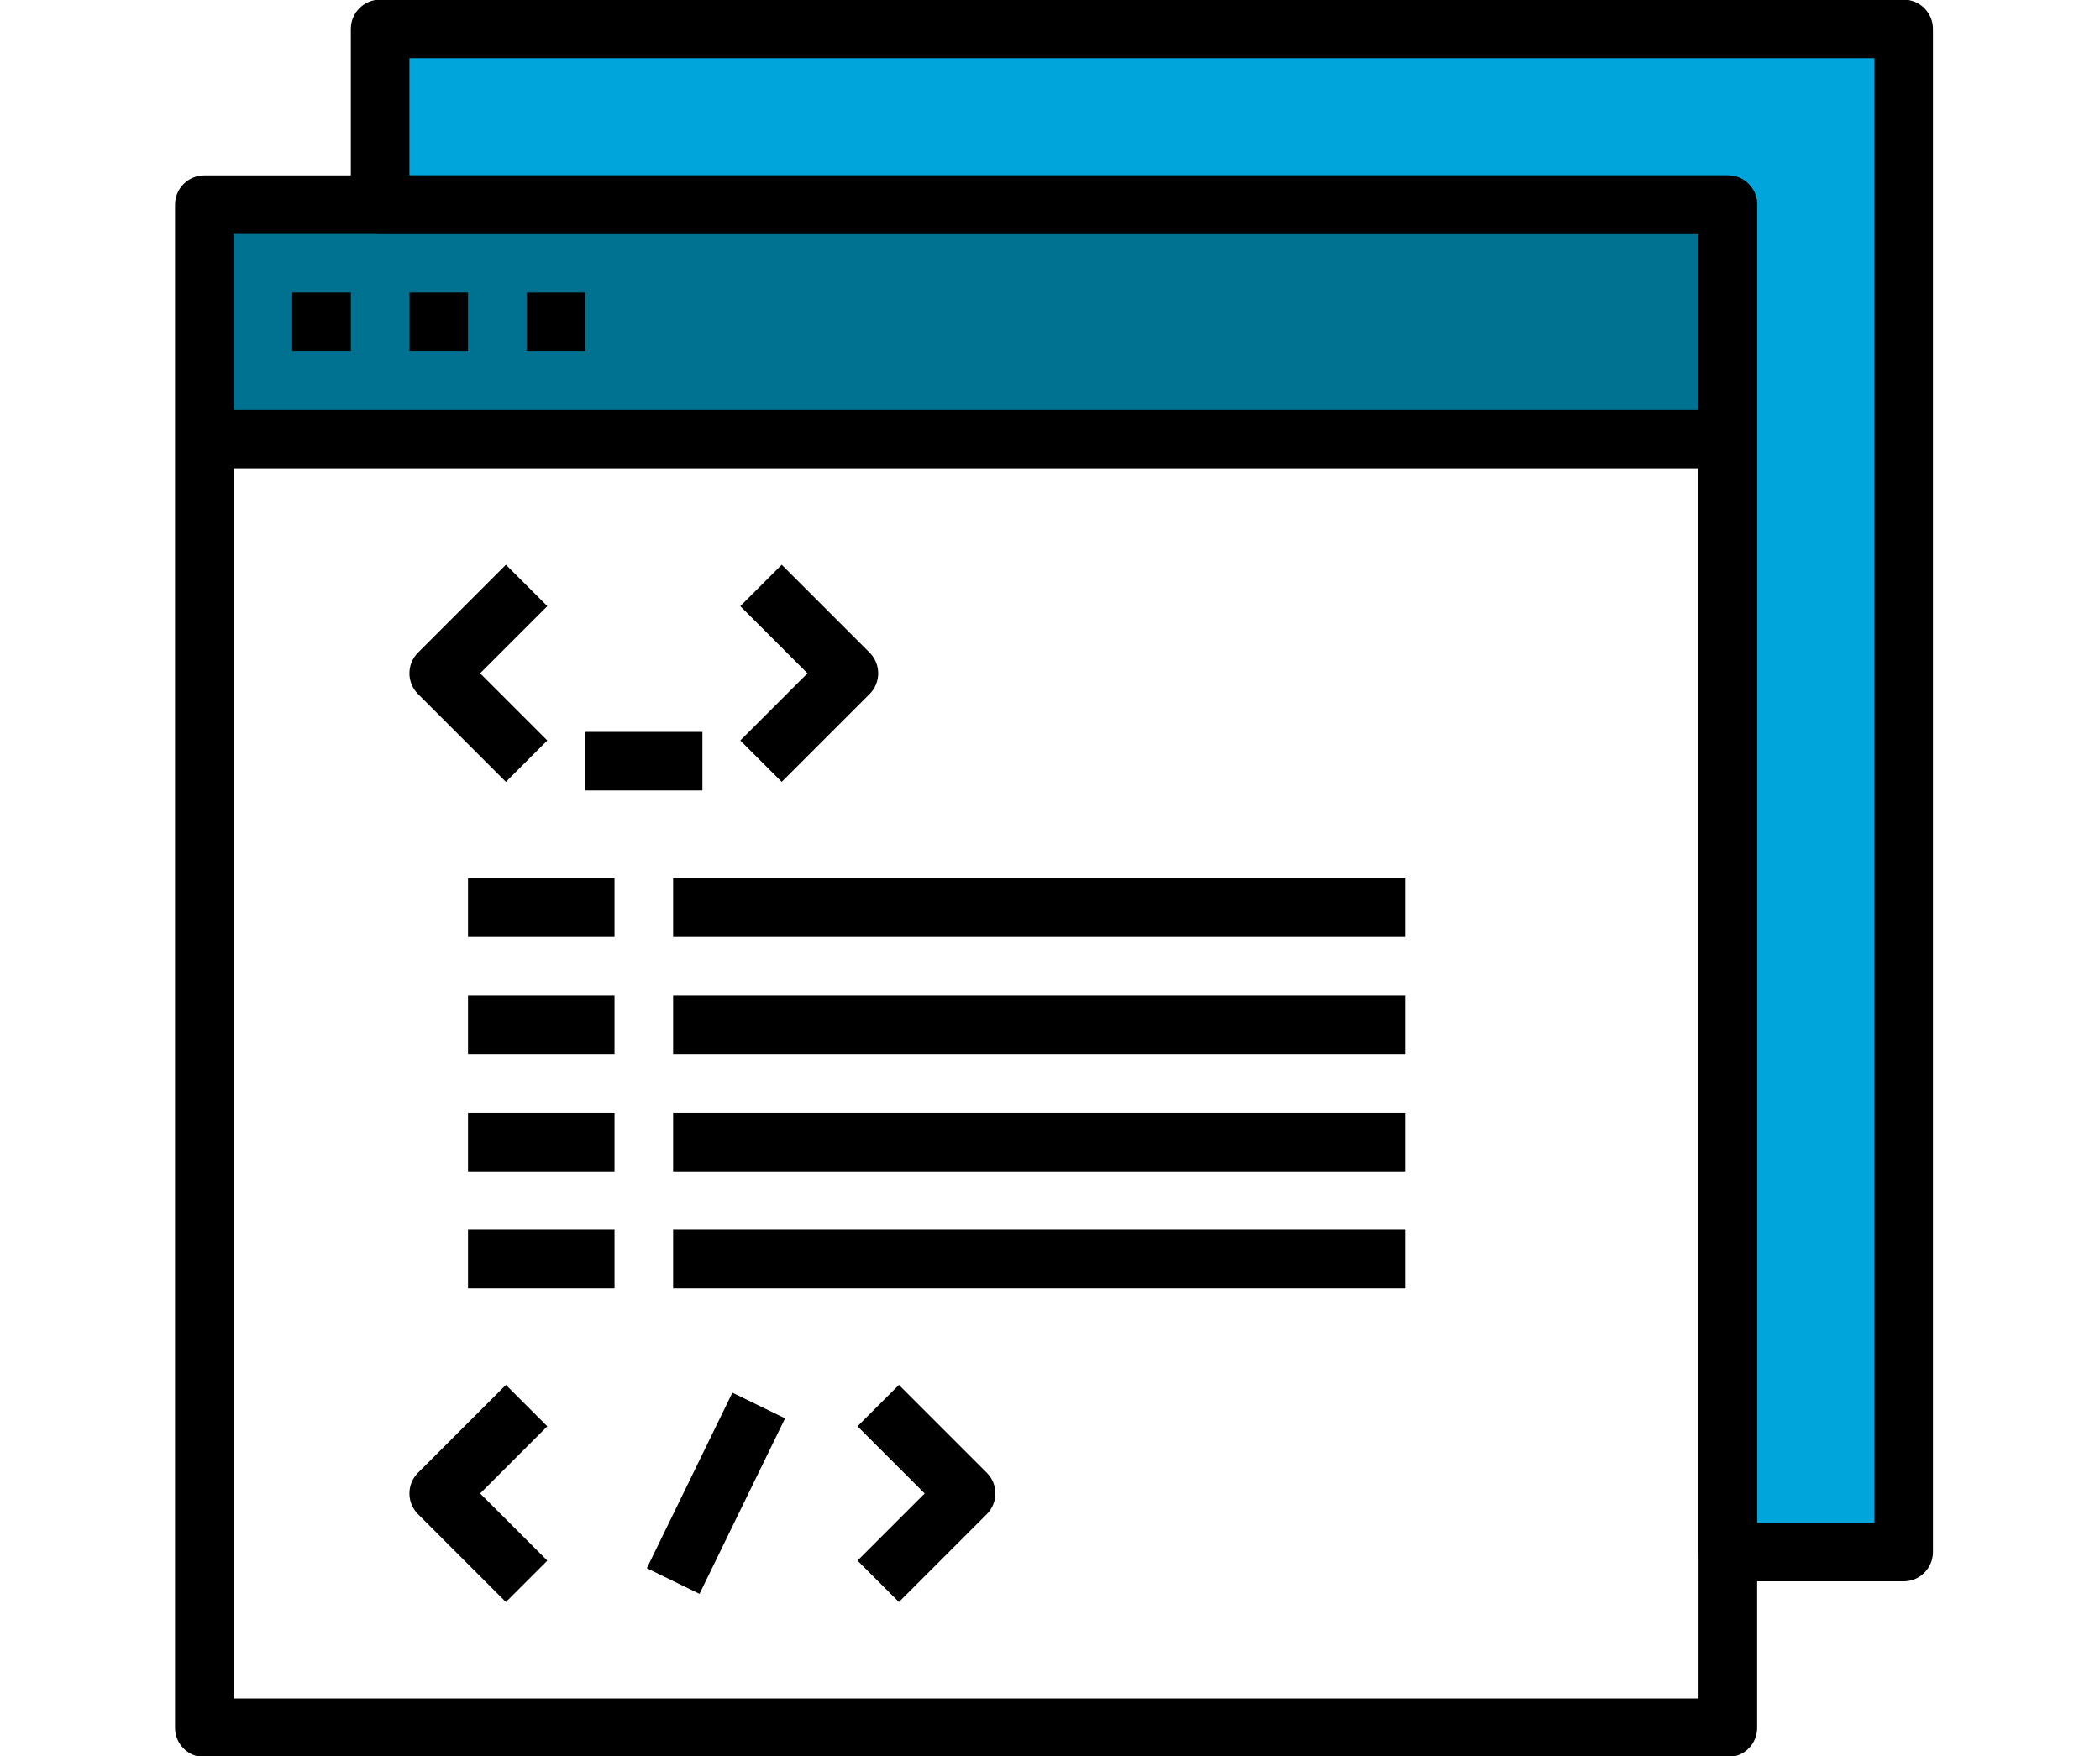 <?xml version="1.0" encoding="utf-8"?>
<!-- Generator: Adobe Illustrator 24.0.2, SVG Export Plug-In . SVG Version: 6.00 Build 0)  -->
<svg version="1.1" id="Layer_1" xmlns="http://www.w3.org/2000/svg" xmlns:xlink="http://www.w3.org/1999/xlink" x="0px" y="0px"
	 viewBox="0 0 1139.65 953.37" style="enable-background:new 0 0 1139.65 953.37;" xml:space="preserve">
<style type="text/css">
	.st0{fill:#007291;}
	.st1{fill:#00A5DC;}
</style>
<rect x="119.09" y="107.79" class="st0" width="814" height="131"/>
<rect x="209.09" y="17.79" class="st1" width="822" height="84"/>
<rect x="943.09" y="82.79" class="st1" width="99" height="760"/>
<g>
	<g>
		<path d="M937.69,953.79h-826.8c-8.78,0-15.9-7.12-15.9-15.9v-826.8c0-8.78,7.12-15.9,15.9-15.9h826.8c8.78,0,15.9,7.12,15.9,15.9
			v826.8C953.59,946.67,946.47,953.79,937.69,953.79z M126.79,921.99h795v-795h-795V921.99z"/>
	</g>
	<g>
		<path d="M1033.09,858.39h-95.4c-8.78,0-15.9-7.12-15.9-15.9v-715.5h-715.5c-8.78,0-15.9-7.12-15.9-15.9v-95.4
			c0-8.78,7.12-15.9,15.9-15.9h826.8c8.78,0,15.9,7.12,15.9,15.9v826.8C1048.99,851.27,1041.87,858.39,1033.09,858.39z
			 M953.59,826.59h63.6v-795h-795v63.6h715.5c8.78,0,15.9,7.12,15.9,15.9V826.59z"/>
	</g>
	<g>
		<rect x="110.89" y="222.39" width="826.8" height="31.8"/>
	</g>
	<g>
		<rect x="158.59" y="158.79" width="31.8" height="31.8"/>
	</g>
	<g>
		<rect x="222.19" y="158.79" width="31.8" height="31.8"/>
	</g>
	<g>
		<rect x="285.79" y="158.79" width="31.8" height="31.8"/>
	</g>
	<g>
		<path d="M274.55,424.43l-47.7-47.7c-6.21-6.21-6.21-16.27,0-22.48l47.7-47.7l22.48,22.48l-36.46,36.46l36.46,36.46L274.55,424.43z
			"/>
	</g>
	<g>
		<path d="M424.23,424.43l-22.48-22.48l36.46-36.46l-36.46-36.46l22.48-22.48l47.7,47.7c6.21,6.21,6.21,16.27,0,22.48L424.23,424.43
			z"/>
	</g>
	<g>
		<rect x="317.59" y="397.29" width="63.6" height="31.8"/>
	</g>
	<g>
		<rect x="253.99" y="476.79" width="79.5" height="31.8"/>
	</g>
	<g>
		<rect x="365.29" y="476.79" width="397.5" height="31.8"/>
	</g>
	<g>
		<rect x="253.99" y="540.39" width="79.5" height="31.8"/>
	</g>
	<g>
		<rect x="365.29" y="540.39" width="397.5" height="31.8"/>
	</g>
	<g>
		<rect x="253.99" y="603.99" width="79.5" height="31.8"/>
	</g>
	<g>
		<rect x="365.29" y="603.99" width="397.5" height="31.8"/>
	</g>
	<g>
		<rect x="253.99" y="667.59" width="79.5" height="31.8"/>
	</g>
	<g>
		<rect x="365.29" y="667.59" width="397.5" height="31.8"/>
	</g>
	<g>
		<path d="M274.55,869.63l-47.7-47.7c-6.21-6.21-6.21-16.27,0-22.48l47.7-47.7l22.48,22.48l-36.46,36.46l36.46,36.46L274.55,869.63z
			"/>
	</g>
	<g>
		<rect x="335.52" y="794.73" transform="matrix(0.438 -0.899 0.899 0.438 -510.389 804.812)" width="106" height="31.8"/>
	</g>
	<g>
		<path d="M487.83,869.63l-22.48-22.48l36.46-36.46l-36.46-36.46l22.48-22.48l47.7,47.7c6.21,6.21,6.21,16.27,0,22.48L487.83,869.63
			z"/>
	</g>
</g>
</svg>
